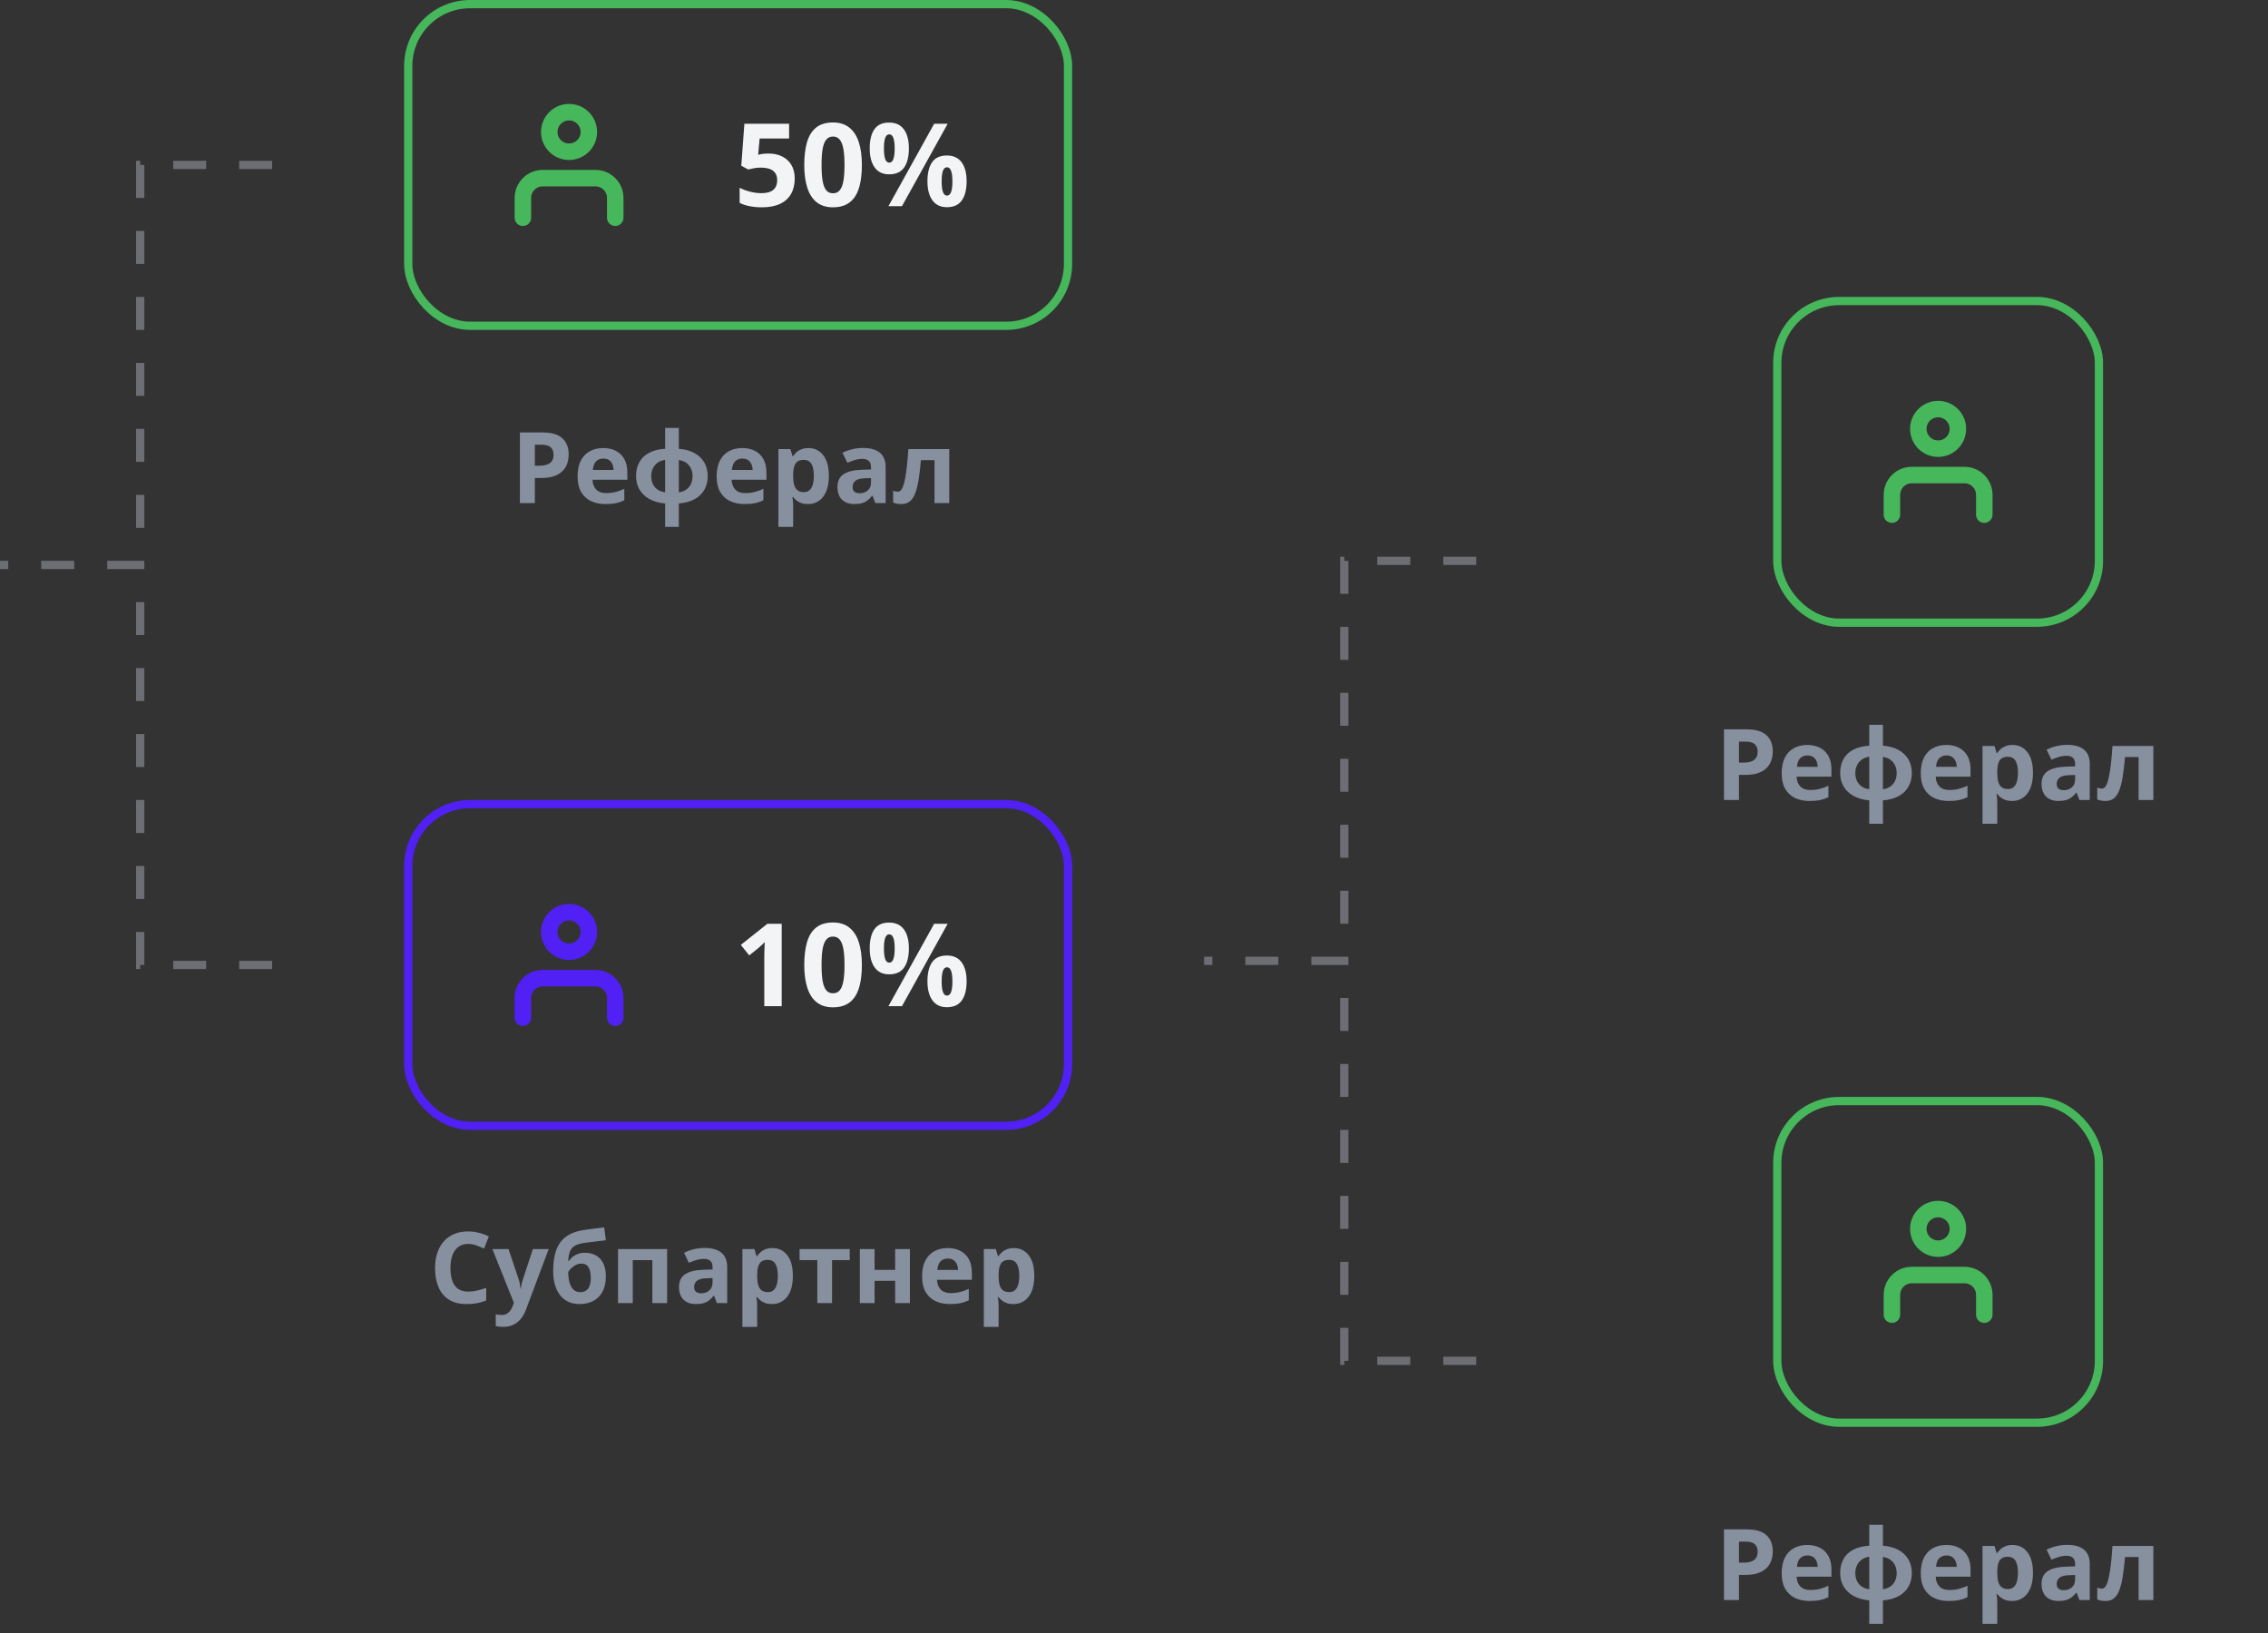<svg width="275" height="198" viewBox="0 0 275 198" fill="none" xmlns="http://www.w3.org/2000/svg">
<rect x="0" y="0" width="275" height="198" fill="#333333" stroke="none"/>
<path d="M33 20H17V68.5M33 117H17V68.5M17 68.5H0" stroke="#6D6E73" stroke-dasharray="4 4"/>
<path d="M179 68H163V116.5M179 165H163V116.5M163 116.5H146" stroke="#6D6E73" stroke-dasharray="4 4"/>
<path d="M65.773 52.434C66.879 52.434 67.686 52.672 68.193 53.148C68.701 53.621 68.955 54.273 68.955 55.105C68.955 55.48 68.898 55.84 68.785 56.184C68.672 56.523 68.486 56.826 68.228 57.092C67.975 57.357 67.635 57.568 67.209 57.725C66.783 57.877 66.258 57.953 65.633 57.953H64.853V61H63.037V52.434H65.773ZM65.68 53.922H64.853V56.465H65.451C65.791 56.465 66.086 56.42 66.336 56.33C66.586 56.24 66.779 56.1 66.916 55.908C67.053 55.717 67.121 55.471 67.121 55.17C67.121 54.748 67.004 54.435 66.769 54.232C66.535 54.025 66.172 53.922 65.68 53.922ZM73.133 54.326C73.738 54.326 74.26 54.443 74.697 54.678C75.135 54.908 75.473 55.244 75.711 55.685C75.949 56.127 76.068 56.666 76.068 57.303V58.17H71.844C71.863 58.674 72.014 59.07 72.295 59.359C72.58 59.645 72.975 59.787 73.478 59.787C73.897 59.787 74.279 59.744 74.627 59.658C74.975 59.572 75.332 59.443 75.699 59.272V60.654C75.375 60.815 75.035 60.932 74.68 61.006C74.328 61.08 73.9 61.117 73.397 61.117C72.74 61.117 72.158 60.996 71.65 60.754C71.147 60.512 70.75 60.143 70.461 59.647C70.176 59.15 70.033 58.525 70.033 57.772C70.033 57.006 70.162 56.369 70.42 55.861C70.682 55.35 71.045 54.967 71.51 54.713C71.975 54.455 72.516 54.326 73.133 54.326ZM73.144 55.598C72.797 55.598 72.508 55.709 72.277 55.932C72.051 56.154 71.92 56.504 71.885 56.98H74.393C74.389 56.715 74.34 56.478 74.246 56.272C74.156 56.065 74.019 55.9 73.836 55.779C73.656 55.658 73.426 55.598 73.144 55.598ZM82.309 51.883V54.414C83.066 54.477 83.705 54.654 84.225 54.947C84.744 55.236 85.139 55.619 85.408 56.096C85.678 56.568 85.812 57.111 85.812 57.725C85.812 58.334 85.682 58.877 85.42 59.353C85.162 59.83 84.773 60.215 84.254 60.508C83.738 60.801 83.09 60.98 82.309 61.047V63.883H80.65V61.047C79.897 60.977 79.258 60.795 78.734 60.502C78.211 60.205 77.811 59.82 77.533 59.348C77.26 58.871 77.123 58.33 77.123 57.725C77.123 57.1 77.25 56.549 77.504 56.072C77.758 55.592 78.144 55.209 78.664 54.924C79.188 54.635 79.85 54.465 80.65 54.414V51.883H82.309ZM80.65 55.756C80.303 55.803 80.002 55.916 79.748 56.096C79.498 56.275 79.305 56.506 79.168 56.787C79.031 57.065 78.963 57.377 78.963 57.725C78.963 58.08 79.027 58.398 79.156 58.68C79.289 58.957 79.481 59.184 79.731 59.359C79.984 59.535 80.291 59.647 80.65 59.693V55.756ZM82.309 55.779V59.693C82.664 59.647 82.965 59.535 83.211 59.359C83.461 59.184 83.65 58.957 83.779 58.68C83.912 58.398 83.978 58.08 83.978 57.725C83.978 57.201 83.828 56.764 83.527 56.412C83.231 56.057 82.824 55.846 82.309 55.779ZM89.996 54.326C90.602 54.326 91.123 54.443 91.561 54.678C91.998 54.908 92.336 55.244 92.574 55.685C92.812 56.127 92.932 56.666 92.932 57.303V58.17H88.707C88.727 58.674 88.877 59.07 89.158 59.359C89.443 59.645 89.838 59.787 90.342 59.787C90.76 59.787 91.143 59.744 91.49 59.658C91.838 59.572 92.195 59.443 92.562 59.272V60.654C92.238 60.815 91.898 60.932 91.543 61.006C91.191 61.08 90.764 61.117 90.26 61.117C89.603 61.117 89.022 60.996 88.514 60.754C88.01 60.512 87.613 60.143 87.324 59.647C87.039 59.15 86.897 58.525 86.897 57.772C86.897 57.006 87.025 56.369 87.283 55.861C87.545 55.35 87.908 54.967 88.373 54.713C88.838 54.455 89.379 54.326 89.996 54.326ZM90.008 55.598C89.66 55.598 89.371 55.709 89.141 55.932C88.914 56.154 88.783 56.504 88.748 56.98H91.256C91.252 56.715 91.203 56.478 91.109 56.272C91.019 56.065 90.883 55.9 90.699 55.779C90.519 55.658 90.289 55.598 90.008 55.598ZM98.029 54.326C98.768 54.326 99.363 54.613 99.816 55.188C100.273 55.762 100.502 56.603 100.502 57.713C100.502 58.455 100.395 59.08 100.18 59.588C99.965 60.092 99.668 60.473 99.289 60.73C98.91 60.988 98.475 61.117 97.982 61.117C97.666 61.117 97.394 61.078 97.168 61C96.941 60.918 96.748 60.815 96.588 60.69C96.428 60.56 96.289 60.424 96.172 60.279H96.078C96.109 60.435 96.133 60.596 96.148 60.76C96.164 60.924 96.172 61.084 96.172 61.24V63.883H94.385V54.449H95.838L96.09 55.299H96.172C96.289 55.123 96.432 54.961 96.6 54.812C96.768 54.664 96.969 54.547 97.203 54.461C97.441 54.371 97.717 54.326 98.029 54.326ZM97.455 55.756C97.143 55.756 96.894 55.82 96.711 55.949C96.527 56.078 96.393 56.272 96.307 56.529C96.225 56.787 96.18 57.113 96.172 57.508V57.701C96.172 58.123 96.211 58.48 96.289 58.773C96.371 59.066 96.506 59.289 96.693 59.441C96.885 59.594 97.147 59.67 97.478 59.67C97.752 59.67 97.977 59.594 98.152 59.441C98.328 59.289 98.459 59.066 98.545 58.773C98.635 58.477 98.68 58.115 98.68 57.69C98.68 57.049 98.58 56.566 98.381 56.242C98.182 55.918 97.873 55.756 97.455 55.756ZM104.662 54.315C105.541 54.315 106.215 54.506 106.684 54.889C107.152 55.272 107.387 55.853 107.387 56.635V61H106.139L105.793 60.109H105.746C105.559 60.344 105.367 60.535 105.172 60.684C104.977 60.832 104.752 60.941 104.498 61.012C104.244 61.082 103.936 61.117 103.572 61.117C103.186 61.117 102.838 61.043 102.529 60.895C102.225 60.746 101.984 60.52 101.809 60.215C101.633 59.906 101.545 59.516 101.545 59.043C101.545 58.348 101.789 57.836 102.277 57.508C102.766 57.176 103.498 56.992 104.475 56.957L105.611 56.922V56.635C105.611 56.291 105.521 56.039 105.342 55.879C105.162 55.719 104.912 55.639 104.592 55.639C104.275 55.639 103.965 55.684 103.66 55.773C103.355 55.863 103.051 55.977 102.746 56.113L102.154 54.906C102.502 54.723 102.891 54.578 103.32 54.473C103.754 54.367 104.201 54.315 104.662 54.315ZM105.611 57.965L104.92 57.988C104.342 58.004 103.939 58.107 103.713 58.299C103.49 58.49 103.379 58.742 103.379 59.055C103.379 59.328 103.459 59.523 103.619 59.641C103.779 59.754 103.988 59.81 104.246 59.81C104.629 59.81 104.951 59.697 105.213 59.471C105.479 59.244 105.611 58.922 105.611 58.504V57.965ZM115.098 61H113.311V55.791H111.664C111.582 56.752 111.484 57.57 111.371 58.246C111.258 58.922 111.113 59.473 110.938 59.898C110.762 60.32 110.543 60.629 110.281 60.824C110.02 61.02 109.697 61.117 109.314 61.117C109.104 61.117 108.914 61.102 108.746 61.07C108.582 61.039 108.432 60.992 108.295 60.93V59.5C108.381 59.535 108.473 59.565 108.57 59.588C108.668 59.607 108.768 59.617 108.869 59.617C108.982 59.617 109.09 59.572 109.191 59.482C109.293 59.393 109.389 59.238 109.479 59.02C109.568 58.797 109.652 58.49 109.73 58.1C109.812 57.709 109.887 57.215 109.953 56.617C110.02 56.02 110.082 55.297 110.141 54.449H115.098V61Z" fill="#87909F"/>
<path d="M93.197 18.615C93.808 18.615 94.35 18.731 94.824 18.964C95.303 19.196 95.679 19.538 95.952 19.989C96.226 20.44 96.362 20.996 96.362 21.657C96.362 22.377 96.212 22.999 95.911 23.523C95.615 24.043 95.171 24.442 94.578 24.72C93.99 24.998 93.257 25.137 92.377 25.137C91.853 25.137 91.358 25.091 90.894 25C90.433 24.913 90.03 24.779 89.684 24.597V22.771C90.03 22.954 90.445 23.109 90.928 23.236C91.415 23.359 91.873 23.421 92.302 23.421C92.721 23.421 93.074 23.366 93.361 23.257C93.648 23.143 93.865 22.97 94.011 22.737C94.161 22.5 94.236 22.2 94.236 21.835C94.236 21.347 94.072 20.974 93.744 20.714C93.416 20.454 92.912 20.324 92.233 20.324C91.974 20.324 91.703 20.349 91.42 20.399C91.142 20.45 90.909 20.5 90.723 20.55L89.882 20.099L90.258 15.006H95.679V16.797H92.11L91.926 18.759C92.081 18.727 92.249 18.695 92.432 18.663C92.614 18.631 92.869 18.615 93.197 18.615ZM104.504 20.003C104.504 20.81 104.44 21.53 104.312 22.163C104.189 22.797 103.989 23.334 103.711 23.776C103.438 24.218 103.077 24.556 102.631 24.788C102.184 25.02 101.642 25.137 101.004 25.137C100.202 25.137 99.543 24.934 99.028 24.528C98.513 24.118 98.133 23.53 97.887 22.765C97.641 21.994 97.518 21.074 97.518 20.003C97.518 18.923 97.629 18 97.853 17.234C98.08 16.464 98.45 15.874 98.96 15.464C99.47 15.054 100.152 14.849 101.004 14.849C101.801 14.849 102.458 15.054 102.973 15.464C103.492 15.87 103.877 16.457 104.128 17.227C104.379 17.993 104.504 18.918 104.504 20.003ZM99.616 20.003C99.616 20.764 99.657 21.4 99.739 21.91C99.826 22.416 99.969 22.797 100.17 23.052C100.37 23.307 100.648 23.435 101.004 23.435C101.355 23.435 101.631 23.309 101.831 23.059C102.036 22.803 102.182 22.423 102.269 21.917C102.355 21.407 102.398 20.769 102.398 20.003C102.398 19.242 102.355 18.606 102.269 18.096C102.182 17.585 102.036 17.203 101.831 16.947C101.631 16.688 101.355 16.558 101.004 16.558C100.648 16.558 100.37 16.688 100.17 16.947C99.969 17.203 99.826 17.585 99.739 18.096C99.657 18.606 99.616 19.242 99.616 20.003ZM107.812 14.862C108.596 14.862 109.191 15.136 109.597 15.683C110.002 16.23 110.205 16.997 110.205 17.986C110.205 18.975 110.014 19.748 109.631 20.304C109.248 20.86 108.642 21.138 107.812 21.138C107.042 21.138 106.457 20.86 106.056 20.304C105.655 19.748 105.454 18.975 105.454 17.986C105.454 16.997 105.641 16.23 106.015 15.683C106.393 15.136 106.992 14.862 107.812 14.862ZM107.826 16.291C107.603 16.291 107.439 16.432 107.334 16.715C107.229 16.997 107.177 17.426 107.177 18C107.177 18.574 107.229 19.005 107.334 19.292C107.439 19.579 107.603 19.723 107.826 19.723C108.049 19.723 108.214 19.581 108.318 19.299C108.428 19.012 108.482 18.579 108.482 18C108.482 17.426 108.428 16.997 108.318 16.715C108.214 16.432 108.049 16.291 107.826 16.291ZM114.908 15.006L109.364 25H107.724L113.268 15.006H114.908ZM114.812 18.855C115.596 18.855 116.191 19.128 116.597 19.675C117.002 20.222 117.205 20.99 117.205 21.979C117.205 22.963 117.014 23.733 116.631 24.289C116.248 24.845 115.642 25.123 114.812 25.123C114.042 25.123 113.457 24.845 113.056 24.289C112.655 23.733 112.454 22.963 112.454 21.979C112.454 20.99 112.641 20.222 113.015 19.675C113.393 19.128 113.992 18.855 114.812 18.855ZM114.826 20.283C114.603 20.283 114.439 20.424 114.334 20.707C114.229 20.99 114.177 21.418 114.177 21.992C114.177 22.566 114.229 22.997 114.334 23.284C114.439 23.571 114.603 23.715 114.826 23.715C115.049 23.715 115.214 23.574 115.318 23.291C115.428 23.004 115.482 22.571 115.482 21.992C115.482 21.418 115.428 20.99 115.318 20.707C115.214 20.424 115.049 20.283 114.826 20.283Z" fill="#F2F4F6"/>
<rect x="49.5" y="0.5" width="80" height="39" rx="7.5" stroke="#46B75B"/>
<path d="M74.6 26.4L74.6 24C74.6 22.675 73.525 21.6 72.2 21.6H65.8C64.475 21.6 63.401 22.674 63.4 24L63.4 26.4M71.4 16C71.4 17.326 70.326 18.4 69 18.4C67.675 18.4 66.6 17.326 66.6 16C66.6 14.675 67.675 13.6 69 13.6C70.326 13.6 71.4 14.675 71.4 16Z" stroke="#46B75B" stroke-width="2" stroke-linecap="round" stroke-linejoin="round"/>
<path d="M211.773 88.434C212.879 88.434 213.686 88.672 214.193 89.148C214.701 89.621 214.955 90.273 214.955 91.106C214.955 91.481 214.898 91.84 214.785 92.184C214.672 92.523 214.486 92.826 214.229 93.092C213.975 93.357 213.635 93.568 213.209 93.725C212.783 93.877 212.258 93.953 211.633 93.953H210.854V97H209.037V88.434H211.773ZM211.68 89.922H210.854V92.465H211.451C211.791 92.465 212.086 92.42 212.336 92.33C212.586 92.24 212.779 92.1 212.916 91.908C213.053 91.717 213.121 91.471 213.121 91.17C213.121 90.748 213.004 90.436 212.77 90.232C212.535 90.025 212.172 89.922 211.68 89.922ZM219.133 90.326C219.738 90.326 220.26 90.443 220.697 90.678C221.135 90.908 221.473 91.244 221.711 91.686C221.949 92.127 222.068 92.666 222.068 93.303V94.17H217.844C217.863 94.674 218.014 95.07 218.295 95.359C218.58 95.644 218.975 95.787 219.479 95.787C219.896 95.787 220.279 95.744 220.627 95.658C220.975 95.572 221.332 95.443 221.699 95.272V96.654C221.375 96.814 221.035 96.932 220.68 97.006C220.328 97.08 219.9 97.117 219.396 97.117C218.74 97.117 218.158 96.996 217.65 96.754C217.146 96.512 216.75 96.143 216.461 95.647C216.176 95.15 216.033 94.525 216.033 93.772C216.033 93.006 216.162 92.369 216.42 91.861C216.682 91.35 217.045 90.967 217.51 90.713C217.975 90.455 218.516 90.326 219.133 90.326ZM219.145 91.598C218.797 91.598 218.508 91.709 218.277 91.932C218.051 92.154 217.92 92.504 217.885 92.981H220.393C220.389 92.715 220.34 92.478 220.246 92.272C220.156 92.064 220.02 91.9 219.836 91.779C219.656 91.658 219.426 91.598 219.145 91.598ZM228.309 87.883V90.414C229.066 90.477 229.705 90.654 230.225 90.947C230.744 91.236 231.139 91.619 231.408 92.096C231.678 92.568 231.812 93.111 231.812 93.725C231.812 94.334 231.682 94.877 231.42 95.353C231.162 95.83 230.773 96.215 230.254 96.508C229.738 96.801 229.09 96.981 228.309 97.047V99.883H226.65V97.047C225.896 96.977 225.258 96.795 224.734 96.502C224.211 96.205 223.811 95.82 223.533 95.348C223.26 94.871 223.123 94.33 223.123 93.725C223.123 93.1 223.25 92.549 223.504 92.072C223.758 91.592 224.145 91.209 224.664 90.924C225.188 90.635 225.85 90.465 226.65 90.414V87.883H228.309ZM226.65 91.756C226.303 91.803 226.002 91.916 225.748 92.096C225.498 92.275 225.305 92.506 225.168 92.787C225.031 93.064 224.963 93.377 224.963 93.725C224.963 94.08 225.027 94.398 225.156 94.68C225.289 94.957 225.48 95.184 225.73 95.359C225.984 95.535 226.291 95.647 226.65 95.693V91.756ZM228.309 91.779V95.693C228.664 95.647 228.965 95.535 229.211 95.359C229.461 95.184 229.65 94.957 229.779 94.68C229.912 94.398 229.979 94.08 229.979 93.725C229.979 93.201 229.828 92.764 229.527 92.412C229.23 92.057 228.824 91.846 228.309 91.779ZM235.996 90.326C236.602 90.326 237.123 90.443 237.561 90.678C237.998 90.908 238.336 91.244 238.574 91.686C238.812 92.127 238.932 92.666 238.932 93.303V94.17H234.707C234.727 94.674 234.877 95.07 235.158 95.359C235.443 95.644 235.838 95.787 236.342 95.787C236.76 95.787 237.143 95.744 237.49 95.658C237.838 95.572 238.195 95.443 238.562 95.272V96.654C238.238 96.814 237.898 96.932 237.543 97.006C237.191 97.08 236.764 97.117 236.26 97.117C235.604 97.117 235.021 96.996 234.514 96.754C234.01 96.512 233.613 96.143 233.324 95.647C233.039 95.15 232.896 94.525 232.896 93.772C232.896 93.006 233.025 92.369 233.283 91.861C233.545 91.35 233.908 90.967 234.373 90.713C234.838 90.455 235.379 90.326 235.996 90.326ZM236.008 91.598C235.66 91.598 235.371 91.709 235.141 91.932C234.914 92.154 234.783 92.504 234.748 92.981H237.256C237.252 92.715 237.203 92.478 237.109 92.272C237.02 92.064 236.883 91.9 236.699 91.779C236.52 91.658 236.289 91.598 236.008 91.598ZM244.029 90.326C244.768 90.326 245.363 90.613 245.816 91.188C246.273 91.762 246.502 92.603 246.502 93.713C246.502 94.455 246.395 95.08 246.18 95.588C245.965 96.092 245.668 96.473 245.289 96.731C244.91 96.988 244.475 97.117 243.982 97.117C243.666 97.117 243.395 97.078 243.168 97C242.941 96.918 242.748 96.814 242.588 96.689C242.428 96.561 242.289 96.424 242.172 96.279H242.078C242.109 96.436 242.133 96.596 242.148 96.76C242.164 96.924 242.172 97.084 242.172 97.24V99.883H240.385V90.449H241.838L242.09 91.299H242.172C242.289 91.123 242.432 90.961 242.6 90.812C242.768 90.664 242.969 90.547 243.203 90.461C243.441 90.371 243.717 90.326 244.029 90.326ZM243.455 91.756C243.143 91.756 242.895 91.82 242.711 91.949C242.527 92.078 242.393 92.272 242.307 92.529C242.225 92.787 242.18 93.113 242.172 93.508V93.701C242.172 94.123 242.211 94.481 242.289 94.773C242.371 95.066 242.506 95.289 242.693 95.441C242.885 95.594 243.146 95.67 243.479 95.67C243.752 95.67 243.977 95.594 244.152 95.441C244.328 95.289 244.459 95.066 244.545 94.773C244.635 94.477 244.68 94.115 244.68 93.689C244.68 93.049 244.58 92.566 244.381 92.242C244.182 91.918 243.873 91.756 243.455 91.756ZM250.662 90.314C251.541 90.314 252.215 90.506 252.684 90.889C253.152 91.272 253.387 91.853 253.387 92.635V97H252.139L251.793 96.109H251.746C251.559 96.344 251.367 96.535 251.172 96.684C250.977 96.832 250.752 96.941 250.498 97.012C250.244 97.082 249.936 97.117 249.572 97.117C249.186 97.117 248.838 97.043 248.529 96.894C248.225 96.746 247.984 96.519 247.809 96.215C247.633 95.906 247.545 95.516 247.545 95.043C247.545 94.348 247.789 93.836 248.277 93.508C248.766 93.176 249.498 92.992 250.475 92.957L251.611 92.922V92.635C251.611 92.291 251.521 92.039 251.342 91.879C251.162 91.719 250.912 91.639 250.592 91.639C250.275 91.639 249.965 91.684 249.66 91.773C249.355 91.863 249.051 91.977 248.746 92.113L248.154 90.906C248.502 90.723 248.891 90.578 249.32 90.473C249.754 90.367 250.201 90.314 250.662 90.314ZM251.611 93.965L250.92 93.988C250.342 94.004 249.939 94.107 249.713 94.299C249.49 94.49 249.379 94.742 249.379 95.055C249.379 95.328 249.459 95.523 249.619 95.641C249.779 95.754 249.988 95.811 250.246 95.811C250.629 95.811 250.951 95.697 251.213 95.471C251.479 95.244 251.611 94.922 251.611 94.504V93.965ZM261.098 97H259.311V91.791H257.664C257.582 92.752 257.484 93.57 257.371 94.246C257.258 94.922 257.113 95.473 256.938 95.898C256.762 96.32 256.543 96.629 256.281 96.824C256.02 97.019 255.697 97.117 255.314 97.117C255.104 97.117 254.914 97.102 254.746 97.07C254.582 97.039 254.432 96.992 254.295 96.93V95.5C254.381 95.535 254.473 95.564 254.57 95.588C254.668 95.607 254.768 95.617 254.869 95.617C254.982 95.617 255.09 95.572 255.191 95.482C255.293 95.393 255.389 95.238 255.479 95.019C255.568 94.797 255.652 94.49 255.73 94.1C255.812 93.709 255.887 93.215 255.953 92.617C256.02 92.019 256.082 91.297 256.141 90.449H261.098V97Z" fill="#87909F"/>
<rect x="215.5" y="36.5" width="39" height="39" rx="7.5" stroke="#46B75B"/>
<path d="M240.6 62.4L240.6 60C240.6 58.675 239.525 57.6 238.2 57.6H231.8C230.475 57.6 229.401 58.674 229.4 60L229.4 62.4M237.4 52C237.4 53.325 236.326 54.4 235 54.4C233.675 54.4 232.6 53.325 232.6 52C232.6 50.675 233.675 49.6 235 49.6C236.326 49.6 237.4 50.675 237.4 52Z" stroke="#46B75B" stroke-width="2" stroke-linecap="round" stroke-linejoin="round"/>
<path d="M211.773 185.434C212.879 185.434 213.686 185.672 214.193 186.148C214.701 186.621 214.955 187.273 214.955 188.105C214.955 188.48 214.898 188.84 214.785 189.184C214.672 189.523 214.486 189.826 214.229 190.092C213.975 190.357 213.635 190.568 213.209 190.725C212.783 190.877 212.258 190.953 211.633 190.953H210.854V194H209.037V185.434H211.773ZM211.68 186.922H210.854V189.465H211.451C211.791 189.465 212.086 189.42 212.336 189.33C212.586 189.24 212.779 189.1 212.916 188.908C213.053 188.717 213.121 188.471 213.121 188.17C213.121 187.748 213.004 187.436 212.77 187.232C212.535 187.025 212.172 186.922 211.68 186.922ZM219.133 187.326C219.738 187.326 220.26 187.443 220.697 187.678C221.135 187.908 221.473 188.244 221.711 188.686C221.949 189.127 222.068 189.666 222.068 190.303V191.17H217.844C217.863 191.674 218.014 192.07 218.295 192.359C218.58 192.645 218.975 192.787 219.479 192.787C219.896 192.787 220.279 192.744 220.627 192.658C220.975 192.572 221.332 192.443 221.699 192.271V193.654C221.375 193.814 221.035 193.932 220.68 194.006C220.328 194.08 219.9 194.117 219.396 194.117C218.74 194.117 218.158 193.996 217.65 193.754C217.146 193.512 216.75 193.143 216.461 192.646C216.176 192.15 216.033 191.525 216.033 190.771C216.033 190.006 216.162 189.369 216.42 188.861C216.682 188.35 217.045 187.967 217.51 187.713C217.975 187.455 218.516 187.326 219.133 187.326ZM219.145 188.598C218.797 188.598 218.508 188.709 218.277 188.932C218.051 189.154 217.92 189.504 217.885 189.98H220.393C220.389 189.715 220.34 189.479 220.246 189.271C220.156 189.064 220.02 188.9 219.836 188.779C219.656 188.658 219.426 188.598 219.145 188.598ZM228.309 184.883V187.414C229.066 187.477 229.705 187.654 230.225 187.947C230.744 188.236 231.139 188.619 231.408 189.096C231.678 189.568 231.812 190.111 231.812 190.725C231.812 191.334 231.682 191.877 231.42 192.354C231.162 192.83 230.773 193.215 230.254 193.508C229.738 193.801 229.09 193.98 228.309 194.047V196.883H226.65V194.047C225.896 193.977 225.258 193.795 224.734 193.502C224.211 193.205 223.811 192.82 223.533 192.348C223.26 191.871 223.123 191.33 223.123 190.725C223.123 190.1 223.25 189.549 223.504 189.072C223.758 188.592 224.145 188.209 224.664 187.924C225.188 187.635 225.85 187.465 226.65 187.414V184.883H228.309ZM226.65 188.756C226.303 188.803 226.002 188.916 225.748 189.096C225.498 189.275 225.305 189.506 225.168 189.787C225.031 190.064 224.963 190.377 224.963 190.725C224.963 191.08 225.027 191.398 225.156 191.68C225.289 191.957 225.48 192.184 225.73 192.359C225.984 192.535 226.291 192.646 226.65 192.693V188.756ZM228.309 188.779V192.693C228.664 192.646 228.965 192.535 229.211 192.359C229.461 192.184 229.65 191.957 229.779 191.68C229.912 191.398 229.979 191.08 229.979 190.725C229.979 190.201 229.828 189.764 229.527 189.412C229.23 189.057 228.824 188.846 228.309 188.779ZM235.996 187.326C236.602 187.326 237.123 187.443 237.561 187.678C237.998 187.908 238.336 188.244 238.574 188.686C238.812 189.127 238.932 189.666 238.932 190.303V191.17H234.707C234.727 191.674 234.877 192.07 235.158 192.359C235.443 192.645 235.838 192.787 236.342 192.787C236.76 192.787 237.143 192.744 237.49 192.658C237.838 192.572 238.195 192.443 238.562 192.271V193.654C238.238 193.814 237.898 193.932 237.543 194.006C237.191 194.08 236.764 194.117 236.26 194.117C235.604 194.117 235.021 193.996 234.514 193.754C234.01 193.512 233.613 193.143 233.324 192.646C233.039 192.15 232.896 191.525 232.896 190.771C232.896 190.006 233.025 189.369 233.283 188.861C233.545 188.35 233.908 187.967 234.373 187.713C234.838 187.455 235.379 187.326 235.996 187.326ZM236.008 188.598C235.66 188.598 235.371 188.709 235.141 188.932C234.914 189.154 234.783 189.504 234.748 189.98H237.256C237.252 189.715 237.203 189.479 237.109 189.271C237.02 189.064 236.883 188.9 236.699 188.779C236.52 188.658 236.289 188.598 236.008 188.598ZM244.029 187.326C244.768 187.326 245.363 187.613 245.816 188.188C246.273 188.762 246.502 189.604 246.502 190.713C246.502 191.455 246.395 192.08 246.18 192.588C245.965 193.092 245.668 193.473 245.289 193.73C244.91 193.988 244.475 194.117 243.982 194.117C243.666 194.117 243.395 194.078 243.168 194C242.941 193.918 242.748 193.814 242.588 193.689C242.428 193.561 242.289 193.424 242.172 193.279H242.078C242.109 193.436 242.133 193.596 242.148 193.76C242.164 193.924 242.172 194.084 242.172 194.24V196.883H240.385V187.449H241.838L242.09 188.299H242.172C242.289 188.123 242.432 187.961 242.6 187.812C242.768 187.664 242.969 187.547 243.203 187.461C243.441 187.371 243.717 187.326 244.029 187.326ZM243.455 188.756C243.143 188.756 242.895 188.82 242.711 188.949C242.527 189.078 242.393 189.271 242.307 189.529C242.225 189.787 242.18 190.113 242.172 190.508V190.701C242.172 191.123 242.211 191.48 242.289 191.773C242.371 192.066 242.506 192.289 242.693 192.441C242.885 192.594 243.146 192.67 243.479 192.67C243.752 192.67 243.977 192.594 244.152 192.441C244.328 192.289 244.459 192.066 244.545 191.773C244.635 191.477 244.68 191.115 244.68 190.689C244.68 190.049 244.58 189.566 244.381 189.242C244.182 188.918 243.873 188.756 243.455 188.756ZM250.662 187.314C251.541 187.314 252.215 187.506 252.684 187.889C253.152 188.271 253.387 188.854 253.387 189.635V194H252.139L251.793 193.109H251.746C251.559 193.344 251.367 193.535 251.172 193.684C250.977 193.832 250.752 193.941 250.498 194.012C250.244 194.082 249.936 194.117 249.572 194.117C249.186 194.117 248.838 194.043 248.529 193.895C248.225 193.746 247.984 193.52 247.809 193.215C247.633 192.906 247.545 192.516 247.545 192.043C247.545 191.348 247.789 190.836 248.277 190.508C248.766 190.176 249.498 189.992 250.475 189.957L251.611 189.922V189.635C251.611 189.291 251.521 189.039 251.342 188.879C251.162 188.719 250.912 188.639 250.592 188.639C250.275 188.639 249.965 188.684 249.66 188.773C249.355 188.863 249.051 188.977 248.746 189.113L248.154 187.906C248.502 187.723 248.891 187.578 249.32 187.473C249.754 187.367 250.201 187.314 250.662 187.314ZM251.611 190.965L250.92 190.988C250.342 191.004 249.939 191.107 249.713 191.299C249.49 191.49 249.379 191.742 249.379 192.055C249.379 192.328 249.459 192.523 249.619 192.641C249.779 192.754 249.988 192.811 250.246 192.811C250.629 192.811 250.951 192.697 251.213 192.471C251.479 192.244 251.611 191.922 251.611 191.504V190.965ZM261.098 194H259.311V188.791H257.664C257.582 189.752 257.484 190.57 257.371 191.246C257.258 191.922 257.113 192.473 256.938 192.898C256.762 193.32 256.543 193.629 256.281 193.824C256.02 194.02 255.697 194.117 255.314 194.117C255.104 194.117 254.914 194.102 254.746 194.07C254.582 194.039 254.432 193.992 254.295 193.93V192.5C254.381 192.535 254.473 192.564 254.57 192.588C254.668 192.607 254.768 192.617 254.869 192.617C254.982 192.617 255.09 192.572 255.191 192.482C255.293 192.393 255.389 192.238 255.479 192.02C255.568 191.797 255.652 191.49 255.73 191.1C255.812 190.709 255.887 190.215 255.953 189.617C256.02 189.02 256.082 188.297 256.141 187.449H261.098V194Z" fill="#87909F"/>
<rect x="215.5" y="133.5" width="39" height="39" rx="7.5" stroke="#46B75B"/>
<path d="M240.6 159.4L240.6 157C240.6 155.675 239.525 154.6 238.2 154.6H231.8C230.475 154.6 229.401 155.674 229.4 157L229.4 159.4M237.4 149C237.4 150.325 236.326 151.4 235 151.4C233.675 151.4 232.6 150.325 232.6 149C232.6 147.674 233.675 146.6 235 146.6C236.326 146.6 237.4 147.674 237.4 149Z" stroke="#46B75B" stroke-width="2" stroke-linecap="round" stroke-linejoin="round"/>
<path d="M56.768 150.822C56.42 150.822 56.111 150.891 55.842 151.027C55.576 151.16 55.352 151.354 55.168 151.607C54.988 151.861 54.852 152.168 54.758 152.527C54.664 152.887 54.617 153.291 54.617 153.74C54.617 154.346 54.691 154.863 54.84 155.293C54.992 155.719 55.227 156.045 55.543 156.271C55.859 156.494 56.268 156.605 56.768 156.605C57.115 156.605 57.463 156.566 57.81 156.488C58.162 156.41 58.543 156.299 58.953 156.154V157.678C58.574 157.834 58.201 157.945 57.834 158.012C57.467 158.082 57.055 158.117 56.598 158.117C55.715 158.117 54.988 157.936 54.418 157.572C53.852 157.205 53.432 156.693 53.158 156.037C52.885 155.377 52.748 154.607 52.748 153.729C52.748 153.08 52.836 152.486 53.012 151.947C53.188 151.408 53.445 150.941 53.785 150.547C54.125 150.152 54.545 149.848 55.045 149.633C55.545 149.418 56.119 149.311 56.768 149.311C57.193 149.311 57.619 149.365 58.045 149.475C58.475 149.58 58.885 149.727 59.275 149.914L58.69 151.391C58.369 151.238 58.047 151.105 57.723 150.992C57.398 150.879 57.08 150.822 56.768 150.822ZM59.703 151.449H61.66L62.897 155.135C62.935 155.252 62.969 155.371 62.996 155.492C63.023 155.613 63.047 155.738 63.066 155.867C63.086 155.996 63.102 156.131 63.113 156.271H63.148C63.172 156.061 63.203 155.863 63.242 155.68C63.285 155.496 63.338 155.314 63.4 155.135L64.613 151.449H66.529L63.758 158.838C63.59 159.291 63.371 159.668 63.102 159.969C62.832 160.273 62.522 160.502 62.17 160.654C61.822 160.807 61.44 160.883 61.022 160.883C60.818 160.883 60.643 160.871 60.494 160.848C60.346 160.828 60.219 160.807 60.113 160.783V159.365C60.195 159.385 60.299 159.402 60.424 159.418C60.549 159.434 60.68 159.441 60.816 159.441C61.066 159.441 61.281 159.389 61.461 159.283C61.641 159.178 61.791 159.035 61.912 158.855C62.033 158.68 62.129 158.486 62.199 158.275L62.305 157.953L59.703 151.449ZM67.074 154.074C67.074 153.109 67.193 152.289 67.432 151.613C67.67 150.938 68.049 150.398 68.568 149.996C69.088 149.59 69.769 149.314 70.613 149.17C71.035 149.096 71.463 149.035 71.897 148.988C72.334 148.938 72.787 148.881 73.256 148.818L73.461 150.383C73.258 150.406 73.037 150.432 72.799 150.459C72.561 150.486 72.32 150.516 72.078 150.547C71.836 150.574 71.602 150.604 71.375 150.635C71.148 150.662 70.943 150.689 70.76 150.717C70.361 150.779 70.029 150.877 69.764 151.01C69.498 151.143 69.295 151.354 69.154 151.643C69.014 151.932 68.928 152.348 68.897 152.891H68.984C69.078 152.742 69.211 152.592 69.383 152.439C69.555 152.283 69.768 152.154 70.022 152.053C70.275 151.947 70.568 151.895 70.9 151.895C71.424 151.895 71.877 152.002 72.26 152.217C72.643 152.432 72.938 152.752 73.144 153.178C73.356 153.6 73.461 154.127 73.461 154.76C73.461 155.502 73.324 156.123 73.051 156.623C72.781 157.119 72.406 157.492 71.926 157.742C71.445 157.992 70.889 158.117 70.256 158.117C69.772 158.117 69.334 158.029 68.943 157.854C68.553 157.678 68.217 157.418 67.936 157.074C67.658 156.73 67.445 156.309 67.297 155.809C67.148 155.305 67.074 154.727 67.074 154.074ZM70.361 156.67C70.615 156.67 70.836 156.615 71.023 156.506C71.215 156.393 71.363 156.209 71.469 155.955C71.578 155.697 71.633 155.352 71.633 154.918C71.633 154.395 71.545 153.98 71.369 153.676C71.197 153.367 70.902 153.213 70.484 153.213C70.231 153.213 69.992 153.275 69.769 153.4C69.551 153.521 69.365 153.662 69.213 153.822C69.061 153.979 68.955 154.111 68.897 154.221C68.897 154.529 68.92 154.83 68.967 155.123C69.018 155.412 69.098 155.674 69.207 155.908C69.316 156.143 69.465 156.328 69.652 156.465C69.844 156.602 70.08 156.67 70.361 156.67ZM80.891 151.449V158H79.098V152.791H76.725V158H74.938V151.449H80.891ZM85.449 151.314C86.328 151.314 87.002 151.506 87.471 151.889C87.939 152.271 88.174 152.854 88.174 153.635V158H86.926L86.58 157.109H86.533C86.346 157.344 86.154 157.535 85.959 157.684C85.764 157.832 85.539 157.941 85.285 158.012C85.031 158.082 84.723 158.117 84.359 158.117C83.973 158.117 83.625 158.043 83.316 157.895C83.012 157.746 82.772 157.52 82.596 157.215C82.42 156.906 82.332 156.516 82.332 156.043C82.332 155.348 82.576 154.836 83.064 154.508C83.553 154.176 84.285 153.992 85.262 153.957L86.398 153.922V153.635C86.398 153.291 86.309 153.039 86.129 152.879C85.949 152.719 85.699 152.639 85.379 152.639C85.062 152.639 84.752 152.684 84.447 152.773C84.143 152.863 83.838 152.977 83.533 153.113L82.941 151.906C83.289 151.723 83.678 151.578 84.107 151.473C84.541 151.367 84.988 151.314 85.449 151.314ZM86.398 154.965L85.707 154.988C85.129 155.004 84.727 155.107 84.5 155.299C84.277 155.49 84.166 155.742 84.166 156.055C84.166 156.328 84.246 156.523 84.406 156.641C84.566 156.754 84.775 156.811 85.033 156.811C85.416 156.811 85.738 156.697 86 156.471C86.266 156.244 86.398 155.922 86.398 155.504V154.965ZM93.664 151.326C94.402 151.326 94.998 151.613 95.451 152.188C95.908 152.762 96.137 153.604 96.137 154.713C96.137 155.455 96.029 156.08 95.814 156.588C95.6 157.092 95.303 157.473 94.924 157.73C94.545 157.988 94.109 158.117 93.617 158.117C93.301 158.117 93.029 158.078 92.803 158C92.576 157.918 92.383 157.814 92.223 157.689C92.062 157.561 91.924 157.424 91.807 157.279H91.713C91.744 157.436 91.768 157.596 91.783 157.76C91.799 157.924 91.807 158.084 91.807 158.24V160.883H90.019V151.449H91.473L91.725 152.299H91.807C91.924 152.123 92.066 151.961 92.234 151.812C92.402 151.664 92.603 151.547 92.838 151.461C93.076 151.371 93.352 151.326 93.664 151.326ZM93.09 152.756C92.777 152.756 92.529 152.82 92.346 152.949C92.162 153.078 92.027 153.271 91.941 153.529C91.859 153.787 91.814 154.113 91.807 154.508V154.701C91.807 155.123 91.846 155.48 91.924 155.773C92.006 156.066 92.141 156.289 92.328 156.441C92.519 156.594 92.781 156.67 93.113 156.67C93.387 156.67 93.611 156.594 93.787 156.441C93.963 156.289 94.094 156.066 94.18 155.773C94.269 155.477 94.314 155.115 94.314 154.689C94.314 154.049 94.215 153.566 94.016 153.242C93.816 152.918 93.508 152.756 93.09 152.756ZM103.033 152.791H100.889V158H99.102V152.791H96.951V151.449H103.033V152.791ZM106.045 151.449V153.969H108.541V151.449H110.328V158H108.541V155.299H106.045V158H104.258V151.449H106.045ZM114.904 151.326C115.51 151.326 116.031 151.443 116.469 151.678C116.906 151.908 117.244 152.244 117.482 152.686C117.721 153.127 117.84 153.666 117.84 154.303V155.17H113.615C113.635 155.674 113.785 156.07 114.066 156.359C114.352 156.645 114.746 156.787 115.25 156.787C115.668 156.787 116.051 156.744 116.398 156.658C116.746 156.572 117.104 156.443 117.471 156.271V157.654C117.146 157.814 116.807 157.932 116.451 158.006C116.1 158.08 115.672 158.117 115.168 158.117C114.512 158.117 113.93 157.996 113.422 157.754C112.918 157.512 112.521 157.143 112.232 156.646C111.947 156.15 111.805 155.525 111.805 154.771C111.805 154.006 111.934 153.369 112.191 152.861C112.453 152.35 112.816 151.967 113.281 151.713C113.746 151.455 114.287 151.326 114.904 151.326ZM114.916 152.598C114.568 152.598 114.279 152.709 114.049 152.932C113.822 153.154 113.691 153.504 113.656 153.98H116.164C116.16 153.715 116.111 153.479 116.018 153.271C115.928 153.064 115.791 152.9 115.607 152.779C115.428 152.658 115.197 152.598 114.916 152.598ZM122.938 151.326C123.676 151.326 124.271 151.613 124.725 152.188C125.182 152.762 125.41 153.604 125.41 154.713C125.41 155.455 125.303 156.08 125.088 156.588C124.873 157.092 124.576 157.473 124.197 157.73C123.818 157.988 123.383 158.117 122.891 158.117C122.574 158.117 122.303 158.078 122.076 158C121.85 157.918 121.656 157.814 121.496 157.689C121.336 157.561 121.197 157.424 121.08 157.279H120.986C121.018 157.436 121.041 157.596 121.057 157.76C121.072 157.924 121.08 158.084 121.08 158.24V160.883H119.293V151.449H120.746L120.998 152.299H121.08C121.197 152.123 121.34 151.961 121.508 151.812C121.676 151.664 121.877 151.547 122.111 151.461C122.35 151.371 122.625 151.326 122.938 151.326ZM122.363 152.756C122.051 152.756 121.803 152.82 121.619 152.949C121.436 153.078 121.301 153.271 121.215 153.529C121.133 153.787 121.088 154.113 121.08 154.508V154.701C121.08 155.123 121.119 155.48 121.197 155.773C121.279 156.066 121.414 156.289 121.602 156.441C121.793 156.594 122.055 156.67 122.387 156.67C122.66 156.67 122.885 156.594 123.061 156.441C123.236 156.289 123.367 156.066 123.453 155.773C123.543 155.477 123.588 155.115 123.588 154.689C123.588 154.049 123.488 153.566 123.289 153.242C123.09 152.918 122.781 152.756 122.363 152.756Z" fill="#87909F"/>
<path d="M94.783 122H92.671V116.217C92.671 116.057 92.673 115.861 92.678 115.629C92.682 115.392 92.689 115.15 92.698 114.904C92.707 114.654 92.716 114.428 92.726 114.228C92.675 114.287 92.573 114.389 92.418 114.535C92.268 114.676 92.126 114.804 91.994 114.918L90.846 115.841L89.827 114.569L93.047 112.006H94.783V122ZM104.504 117.003C104.504 117.81 104.44 118.53 104.312 119.163C104.189 119.797 103.989 120.334 103.711 120.776C103.438 121.218 103.077 121.556 102.631 121.788C102.184 122.021 101.642 122.137 101.004 122.137C100.202 122.137 99.543 121.934 99.028 121.528C98.513 121.118 98.133 120.53 97.887 119.765C97.641 118.994 97.518 118.074 97.518 117.003C97.518 115.923 97.629 115 97.853 114.234C98.08 113.464 98.45 112.874 98.96 112.464C99.47 112.054 100.152 111.849 101.004 111.849C101.801 111.849 102.458 112.054 102.973 112.464C103.492 112.869 103.877 113.457 104.128 114.228C104.379 114.993 104.504 115.918 104.504 117.003ZM99.616 117.003C99.616 117.764 99.657 118.4 99.739 118.91C99.826 119.416 99.969 119.797 100.17 120.052C100.37 120.307 100.648 120.435 101.004 120.435C101.355 120.435 101.631 120.309 101.831 120.059C102.036 119.803 102.182 119.423 102.269 118.917C102.355 118.407 102.398 117.769 102.398 117.003C102.398 116.242 102.355 115.606 102.269 115.096C102.182 114.585 102.036 114.202 101.831 113.947C101.631 113.688 101.355 113.558 101.004 113.558C100.648 113.558 100.37 113.688 100.17 113.947C99.969 114.202 99.826 114.585 99.739 115.096C99.657 115.606 99.616 116.242 99.616 117.003ZM107.812 111.862C108.596 111.862 109.191 112.136 109.597 112.683C110.002 113.229 110.205 113.997 110.205 114.986C110.205 115.975 110.014 116.748 109.631 117.304C109.248 117.86 108.642 118.138 107.812 118.138C107.042 118.138 106.457 117.86 106.056 117.304C105.655 116.748 105.454 115.975 105.454 114.986C105.454 113.997 105.641 113.229 106.015 112.683C106.393 112.136 106.992 111.862 107.812 111.862ZM107.826 113.291C107.603 113.291 107.439 113.432 107.334 113.715C107.229 113.997 107.177 114.426 107.177 115C107.177 115.574 107.229 116.005 107.334 116.292C107.439 116.579 107.603 116.723 107.826 116.723C108.049 116.723 108.214 116.581 108.318 116.299C108.428 116.012 108.482 115.579 108.482 115C108.482 114.426 108.428 113.997 108.318 113.715C108.214 113.432 108.049 113.291 107.826 113.291ZM114.908 112.006L109.364 122H107.724L113.268 112.006H114.908ZM114.812 115.854C115.596 115.854 116.191 116.128 116.597 116.675C117.002 117.222 117.205 117.99 117.205 118.979C117.205 119.963 117.014 120.733 116.631 121.289C116.248 121.845 115.642 122.123 114.812 122.123C114.042 122.123 113.457 121.845 113.056 121.289C112.655 120.733 112.454 119.963 112.454 118.979C112.454 117.99 112.641 117.222 113.015 116.675C113.393 116.128 113.992 115.854 114.812 115.854ZM114.826 117.283C114.603 117.283 114.439 117.424 114.334 117.707C114.229 117.99 114.177 118.418 114.177 118.992C114.177 119.566 114.229 119.997 114.334 120.284C114.439 120.571 114.603 120.715 114.826 120.715C115.049 120.715 115.214 120.574 115.318 120.291C115.428 120.004 115.482 119.571 115.482 118.992C115.482 118.418 115.428 117.99 115.318 117.707C115.214 117.424 115.049 117.283 114.826 117.283Z" fill="#F2F4F6"/>
<rect x="49.5" y="97.5" width="80" height="39" rx="7.5" stroke="#5020F5"/>
<path d="M74.6 123.4L74.6 121C74.6 119.675 73.525 118.6 72.2 118.6H65.8C64.475 118.6 63.401 119.674 63.4 121L63.4 123.4M71.4 113C71.4 114.325 70.326 115.4 69 115.4C67.675 115.4 66.6 114.325 66.6 113C66.6 111.674 67.675 110.6 69 110.6C70.326 110.6 71.4 111.674 71.4 113Z" stroke="#5020F5" stroke-width="2" stroke-linecap="round" stroke-linejoin="round"/>
</svg>

